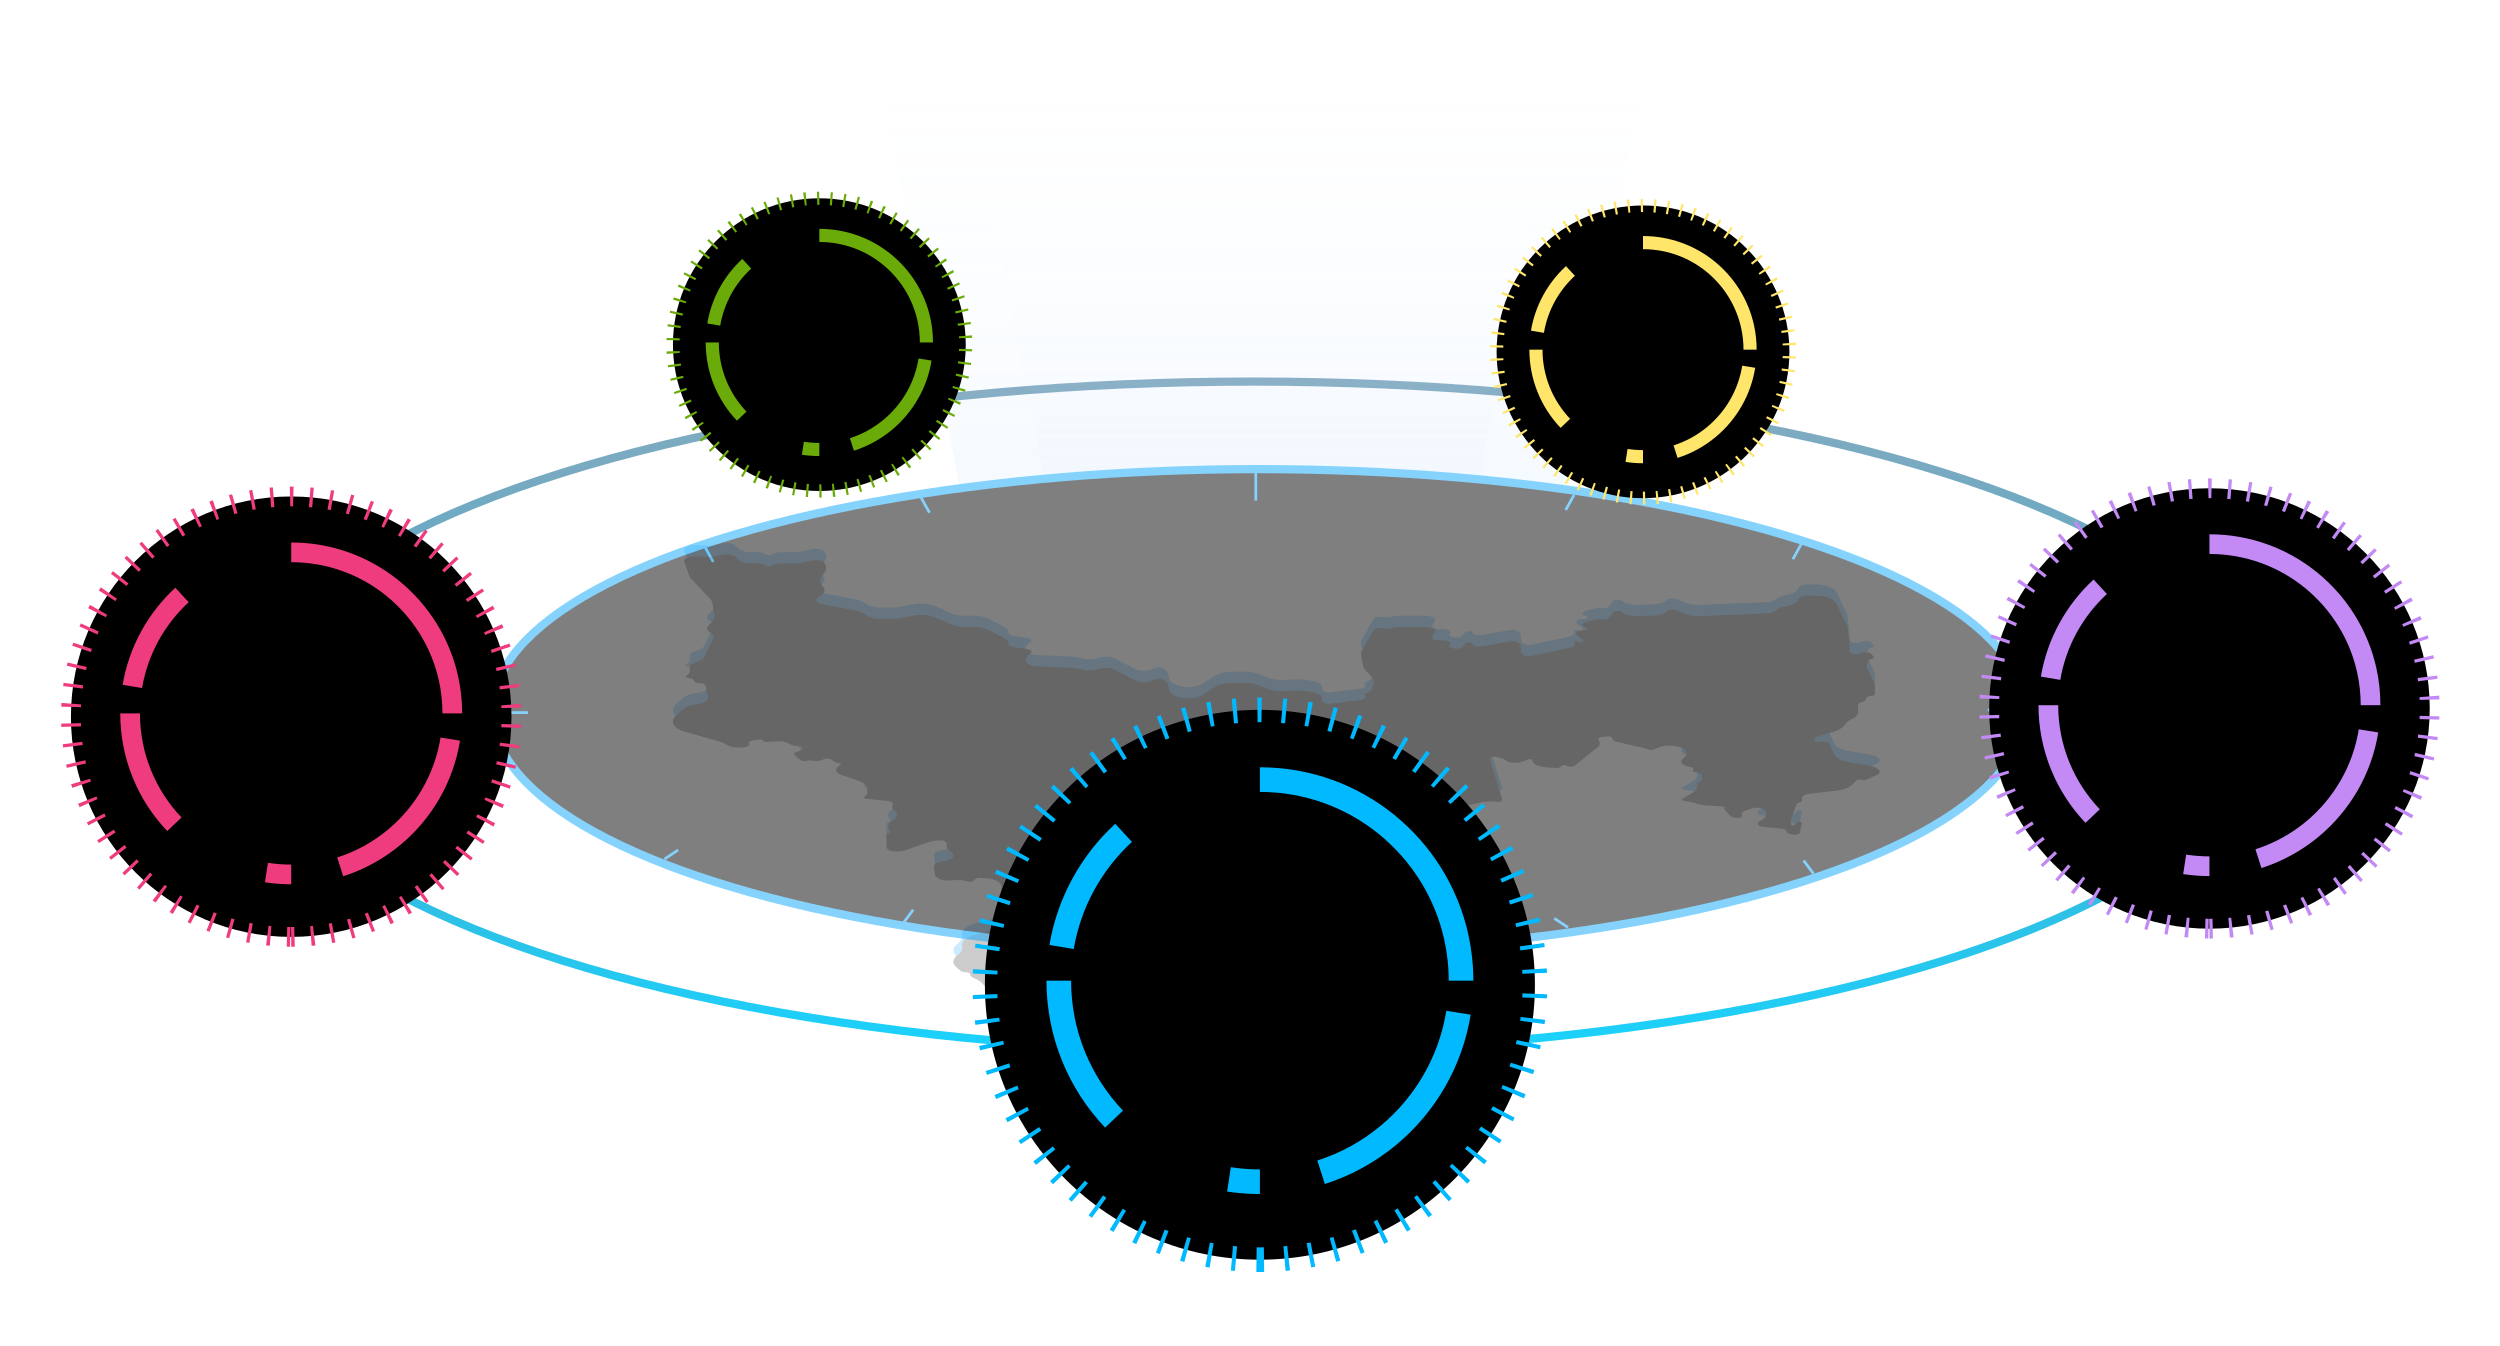<?xml version="1.0" encoding="UTF-8"?>
<svg width="1551px" height="835px" viewBox="0 0 1551 835" version="1.1" xmlns="http://www.w3.org/2000/svg" xmlns:xlink="http://www.w3.org/1999/xlink">
    <!-- Generator: Sketch 50 (54983) - http://www.bohemiancoding.com/sketch -->
    <title>经济等级分析循环</title>
    <desc>Created with Sketch.</desc>
    <defs>
        <path d="M764.209,529.85 L765.803,531.605 C767.277,533.23 770.877,533.993 774.092,533.363 L776.27,532.936 C780.516,532.103 785.273,532.425 788.977,533.796 L793.097,535.32 C795.046,536.042 795.731,537.39 794.725,538.524 C793.462,539.947 793.654,540.958 794.725,541.722 C795.799,542.489 796.004,543.499 795.262,544.366 L791.49,548.773 C790.363,550.091 790.019,551.555 790.502,552.977 L796.088,569.404 C796.317,570.078 795.787,570.761 794.725,571.16 C793.576,571.592 792.58,572.126 791.783,572.738 C790.364,573.829 788.688,574.293 786.896,574.293 C784.557,574.293 783.057,575.079 783.057,576.05 L783.057,577.165 C783.057,578.888 780.998,580.428 777.906,581.014 L745.672,587.132 C743.066,587.627 741.581,589.066 742.218,590.48 C742.913,592.024 745.071,593.273 747.933,593.788 C749.362,594.045 750.06,594.793 749.61,595.479 C749.494,595.658 748.118,596.257 745.484,597.278 C744.084,597.782 742.426,598.052 740.728,598.052 C739.652,598.052 738.779,598.509 738.779,599.073 C738.779,599.139 739.712,600.846 741.578,604.196 C742.635,606.075 741.356,608.101 738.37,609.278 L736.758,609.914 C734.572,610.776 732.929,611.961 732.038,613.317 L730.075,616.305 C729.171,617.68 727.493,618.879 725.261,619.744 L723.604,620.386 C720.809,621.469 717.333,621.955 713.88,621.746 L706.048,621.27 C702.133,621.033 698.212,621.69 695.286,623.075 L692.999,624.157 C691.042,625.084 688.499,625.596 685.862,625.596 C682.932,625.596 680.735,625.882 678.762,626.427 L674.298,627.663 C672.996,628.023 671.813,628.491 670.795,629.049 L669.353,629.839 C667.526,630.839 664.78,631.215 662.254,630.809 C659.412,630.352 657.973,628.988 658.65,627.668 L662.621,619.925 C662.949,619.286 662.227,618.629 661.008,618.457 C658.77,618.416 657.436,617.717 657.436,616.855 C657.436,614.615 655.943,613.276 653.531,612.564 L647.487,610.78 C644.767,609.977 641.607,609.685 638.528,609.951 L629.102,610.767 C625.617,611.068 622.046,610.653 619.131,609.608 L615.935,608.462 C614.007,607.771 611.474,607.758 609.522,608.43 C607.416,609.154 605.758,610.184 604.751,611.394 L603.864,612.46 C601.158,611.874 599.785,611.616 598.635,611.9 C598.576,611.915 594.281,613.348 585.751,616.2 C584.721,616.545 583.607,616.816 582.44,617.006 L576.089,618.039 C574.556,618.289 573.119,618.677 571.842,619.187 C569.36,620.18 567.49,620.047 566.492,619.361 C566.385,619.288 566.069,618.927 565.543,618.28 C564.75,617.253 563.516,616.337 561.936,615.602 L559.652,614.54 C558.527,614.016 557.883,613.265 557.883,612.477 C557.883,611.792 556.824,611.237 555.517,611.237 C553.863,611.237 552.44,610.809 551.662,610.114 L549.14,607.859 C546.877,605.836 546.898,603.328 549.194,601.315 L550.973,599.756 C552.246,598.641 552.918,597.365 552.918,596.066 L552.918,594.07 C552.918,591.629 555.545,589.398 559.707,588.304 L571.435,585.22 C572.867,584.844 573.772,584.075 573.772,583.235 C573.772,582.328 574.397,581.536 575.51,580.951 C576.641,580.355 577.401,579.594 577.687,578.767 L581.051,569.038 C581.475,567.81 580.907,566.545 579.482,565.546 C578.031,564.529 577.247,563.294 577.247,562.024 L577.247,558.088 C577.247,555.61 573.838,553.494 569.179,553.08 L564.415,552.656 C562.542,552.489 560.734,553.097 560.242,554.059 C559.873,554.777 558.464,555.204 557.093,555.011 C554.048,554.14 551.619,553.87 549.21,554.004 L544.725,554.254 C540.376,554.497 536.476,552.845 536.013,550.565 C536.006,550.529 535.8,548.92 535.395,545.739 C535.194,544.154 537.279,542.738 540.256,542.44 C544.028,542.063 546.03,541.206 546.959,540.025 C547.877,538.86 547.498,537.524 545.974,536.548 C543.772,535.138 542.946,533.63 543.31,532.134 C543.689,530.58 542.165,529.547 540.01,529.403 C536.499,529.386 533.835,529.812 531.573,530.61 L518.343,535.276 C515.995,536.104 513.129,536.426 510.341,536.174 C507.831,535.948 505.996,534.807 505.996,533.472 L505.996,525.728 C505.996,525.297 506.663,524.948 507.486,524.948 C508.61,524.303 508.596,524.249 508.567,524.196 L507.349,521.954 C506.505,520.4 507.209,518.729 509.224,517.507 C511.613,516.057 512.451,514.877 512.451,513.656 C512.451,512.286 511.84,511.349 510.713,510.588 C509.617,509.847 509.236,508.881 509.682,507.973 C510.486,506.336 509.275,505.261 507.265,504.99 C507.218,504.984 502.56,504.505 493.292,503.553 C492.405,503.462 491.827,503.012 492.001,502.547 C493.465,501.45 494.08,500.551 494.08,499.622 L494.08,497.664 C494.08,495.546 492.044,493.57 488.666,492.409 L477.63,488.614 C475.811,487.989 474.715,486.925 474.715,485.785 C474.715,484.507 475.478,483.579 476.825,482.913 C477.844,482.409 477.867,481.989 477.387,481.723 C475.451,481.329 474.234,480.902 473.335,480.317 L471.93,479.402 C470.671,478.583 468.384,478.454 466.822,479.113 C464.618,480.166 462.739,480.362 461.061,480.041 C459.154,479.676 457.529,479.706 456.095,480.041 C454.811,480.341 453.3,480.104 452.541,479.483 L449.112,476.678 C448.213,475.943 448.621,474.965 450.023,474.494 C452.677,473.898 453.861,472.973 453.861,471.947 C453.861,471.118 452.975,470.653 451.882,470.653 C449.68,470.983 447.943,470.729 446.868,470.065 C444.008,468.3 441.295,467.735 438.554,467.895 L431.264,468.321 C430.408,468.371 429.636,468.048 429.541,467.599 C429.531,467.099 428.899,466.768 428.118,466.768 C428.053,466.768 426.494,466.935 423.442,467.269 C421.581,467.475 420.373,468.421 420.718,469.401 C421.064,470.383 419.858,471.331 417.997,471.54 C412.807,472.125 409.591,471.595 407.436,470.38 L405.537,469.311 C404.493,468.723 403.269,468.23 401.915,467.855 L380.789,461.992 C374.097,460.135 371.544,455.785 375.086,452.277 C375.14,452.225 376.619,450.88 379.525,448.244 C381.487,446.465 384.808,445.211 388.648,444.8 C393.104,444.323 395.672,442.463 395.223,440.448 L393.674,433.485 C393.452,432.49 391.844,431.74 389.934,431.74 C387.641,431.74 386.582,431.184 386.582,430.5 C386.582,429.764 385.66,429.116 384.314,428.906 C381.713,428.501 381.172,427.978 381.454,427.481 C383.141,426.393 383.851,425.452 383.851,424.474 L383.851,422.004 C383.851,420.622 385.41,419.371 387.823,418.816 C390.33,418.239 392.189,417.089 392.861,415.698 L398.368,404.301 C399.069,402.851 398.324,401.313 396.388,400.214 C394.52,399.153 394.098,397.597 395.326,396.305 L397.785,393.719 C398.901,392.545 399.383,391.233 399.179,389.925 L397.968,382.194 C397.826,381.291 397.361,380.411 396.595,379.599 L384.706,366.983 C384.139,366.382 383.735,365.742 383.507,365.081 L380.553,356.537 C380.152,355.379 381.238,354.218 383.23,353.675 C385.397,353.084 387.888,352.906 390.278,353.17 C394.638,353.653 397.33,353.541 399.801,353.043 L404.556,352.084 C407.888,351.412 411.628,352.284 412.91,354.031 C414.28,356.221 417.881,357.591 421.942,357.591 L426.459,357.591 C428.369,357.591 430.142,358.11 431.145,358.962 C431.795,359.514 433.175,359.685 434.228,359.345 C436.411,358.092 438.484,357.591 440.667,357.591 L448.504,357.591 C450.239,357.591 451.958,357.419 453.571,357.082 L460.115,355.718 C463.015,355.113 466.3,355.855 467.454,357.376 C468.895,359.456 468.885,361.207 467.76,362.801 L465.698,365.724 C464.474,367.458 464.573,369.373 465.974,371.071 L466.647,371.886 C468.377,373.983 467.546,376.419 464.537,378.072 C461.917,379.51 461.994,381.25 464.088,382.297 C464.622,382.565 465.258,382.77 465.954,382.899 L486.49,386.72 C489.167,387.218 491.482,388.139 493.116,389.357 C495.451,391.096 498.493,391.924 501.739,391.924 L509.958,391.924 C511.607,391.924 513.241,391.768 514.784,391.464 L522.778,389.888 C527.437,388.969 532.679,389.447 536.475,391.135 L545.853,395.308 C548.33,396.41 551.474,397.015 554.724,397.015 L560.322,397.015 C564.002,397.015 567.528,397.791 570.106,399.168 L579.274,404.066 C580.839,404.902 581.716,406.026 581.716,407.198 C581.716,408.277 583.091,409.224 585.077,409.512 L593.59,410.744 C595.347,410.999 596.378,411.952 595.893,412.873 C592.776,414.91 591.864,416.712 592.64,418.424 C593.38,420.06 596.042,421.26 599.237,421.4 L621.339,422.369 C622.883,422.437 624.395,422.641 625.809,422.974 L628.39,423.581 C631.327,424.272 634.734,424.127 637.42,423.197 C641.157,421.903 645.086,422.113 647.592,423.43 L660.059,429.986 C662.825,431.44 667.214,431.604 670.346,430.369 L672.526,429.509 C674.279,428.818 676.77,429.002 678.089,429.922 C679.806,431.202 680.642,432.393 680.865,433.636 L681.233,435.689 C681.569,437.559 683.558,439.238 686.607,440.225 C690.104,441.357 692.974,441.579 695.669,441.204 C698.411,440.822 700.849,439.992 702.63,438.835 L709.428,434.415 C712.031,432.723 715.954,431.74 720.1,431.74 L728.779,431.74 C731.779,431.74 734.697,432.256 737.085,433.209 L742.569,435.399 C745.297,436.488 748.705,437.001 752.12,436.838 L760.409,436.442 C762.248,436.354 764.102,436.462 765.86,436.759 L770.881,437.608 C774.481,438.216 776.733,440.088 776.23,442.053 C775.903,443.329 777.612,444.503 780.047,444.675 C780.416,444.7 787.28,443.87 800.641,442.182 C802.242,441.975 803.22,441.127 802.826,440.288 C802.229,439.206 802.829,438.342 804.159,437.875 C805.592,437.373 806.593,436.597 806.948,435.713 L808.16,432.7 C808.785,431.146 808.411,429.528 807.096,428.097 L802.985,423.624 C802.284,422.861 801.845,422.04 801.689,421.197 L800.442,414.45 C800.273,413.54 800.438,412.621 800.927,411.743 L807.98,399.071 C808.577,398 810.716,397.385 812.76,397.697 C815.913,398.282 817.642,398.187 819.055,397.733 C820.516,397.264 822.196,397.015 823.91,397.015 L838.95,397.015 C840.885,397.015 842.79,397.262 844.502,397.733 C846.015,398.15 846.753,399.071 846.26,399.929 L844.711,402.628 C844.064,403.754 845.281,404.941 847.428,405.28 C847.681,405.32 849.074,405.35 851.606,405.37 C853.126,405.37 854.532,405.792 855.301,406.48 C856.164,407.251 856.04,407.88 855.301,408.307 C854.714,408.647 854.764,409.171 855.411,409.479 C855.451,409.498 856.201,409.76 857.66,410.265 C859.387,410.86 861.707,410.609 862.843,409.703 C862.907,409.652 863.586,408.913 864.88,407.486 C865.398,406.912 866.502,406.545 867.714,406.545 C868.811,406.545 869.7,407.011 869.7,407.586 C869.7,408.47 870.76,409.025 872.066,409.025 C874.391,409.025 875.892,408.894 877.322,408.637 L892.774,405.863 C894.445,405.563 896.297,405.804 897.506,406.48 C898.782,407.192 899.492,408.133 899.492,409.111 L899.492,411.516 C899.492,412.532 900.052,413.525 901.106,414.377 C902.042,415.135 903.873,415.437 905.469,415.098 L929.733,409.933 C932.128,409.424 933.347,408.023 932.511,406.741 C932.265,406.363 932.649,405.953 933.369,405.824 C933.661,405.772 934.887,406.133 937.046,406.909 C938.717,405.757 938.293,405.053 937.501,404.462 L934.646,402.332 C933.367,401.377 933.807,400.059 935.628,399.389 C935.947,399.271 937.317,399.075 939.738,398.801 C940.574,398.722 941.129,398.303 940.978,397.864 C940.929,397.723 940.297,397.399 939.082,396.895 C937.988,396.504 937.533,395.777 937.973,395.122 C938.447,394.415 939.463,393.843 940.776,393.545 L945.415,392.49 C947.024,392.124 948.825,392.062 950.51,392.316 C951.992,392.538 953.556,392.139 954.136,391.39 L956.765,387.991 C957.412,387.155 959.228,386.752 960.822,387.091 C961.436,387.222 961.954,387.451 962.302,387.747 C964.287,389.433 967.89,390.403 971.66,390.268 L982.204,389.89 C985.439,389.774 988.353,388.825 989.984,387.355 C991.193,386.265 993.859,385.895 995.939,386.529 C996.084,386.573 997.673,387.26 1000.705,388.589 C1003.459,389.806 1007.017,390.405 1010.607,390.258 L1052.111,388.555 C1054.49,388.457 1056.636,387.769 1057.883,386.702 C1059.174,385.6 1061.1,384.741 1063.383,384.249 L1066.248,383.633 C1069.068,383.026 1071.076,381.689 1071.538,380.11 C1071.966,378.646 1074.369,377.564 1077.195,377.564 L1082.71,377.564 C1088.835,377.564 1094.17,379.754 1095.642,382.87 L1102.002,396.337 C1102.215,396.788 1102.344,397.249 1102.387,397.713 L1103.721,412.037 C1103.824,413.151 1105.63,414.009 1107.754,413.955 C1108.237,413.943 1109.422,413.635 1111.31,413.031 C1113.128,412.366 1115.63,412.599 1116.899,413.552 C1117.019,413.642 1117.547,414.294 1118.485,415.508 C1118.862,416.01 1118.391,416.578 1117.434,416.775 C1116.186,416.995 1115.317,417.5 1115.049,418.123 L1114.461,419.493 C1113.988,420.593 1114.016,421.735 1114.542,422.828 L1118.788,431.658 C1119.064,432.232 1119.204,432.823 1119.204,433.415 L1119.204,438.402 C1119.204,439.192 1117.981,439.833 1116.473,439.833 C1114.965,439.833 1113.742,440.474 1113.742,441.265 C1113.742,442.411 1112.759,443.173 1111.26,443.489 C1109.76,443.804 1108.777,444.566 1108.777,445.413 L1108.777,449.929 C1108.777,451.399 1107.607,452.803 1105.55,453.801 C1103.037,455.021 1101.932,455.836 1101.176,456.741 L1099.729,458.474 C1098.513,459.93 1096.41,461.134 1093.75,461.897 L1083.98,464.699 C1082.431,465.144 1081.468,465.995 1081.468,466.921 C1081.468,467.62 1082.549,468.186 1083.881,468.186 C1088.251,467.811 1090.591,468.628 1091.146,469.891 L1093.654,475.605 C1094.721,478.037 1098.118,480.005 1102.628,480.803 L1116.898,483.329 C1119.147,483.727 1120.945,484.626 1121.811,485.785 C1122.627,486.877 1122.023,488.12 1120.309,488.874 L1114.165,491.579 C1113.17,492.017 1111.753,492.076 1110.639,491.724 C1109.674,491.42 1108.421,491.583 1107.84,492.089 C1107.825,492.102 1106.96,492.975 1105.245,494.708 C1103.391,496.583 1100.058,497.935 1096.132,498.406 L1078.026,500.578 C1075.682,500.859 1074.02,501.952 1074.02,503.212 L1074.02,504.372 C1074.02,504.99 1073.41,505.564 1072.407,505.888 C1071.378,506.221 1070.661,506.764 1070.43,507.386 L1067.118,516.299 C1066.758,517.268 1066.783,518.265 1067.19,519.228 L1067.566,520.117 C1068.691,520.373 1069.637,519.864 1070.403,518.589 C1070.632,518.106 1071.458,517.768 1072.407,517.768 C1073.211,517.768 1073.863,518.11 1073.863,518.531 C1073.863,518.549 1073.482,520.507 1072.72,524.408 C1072.539,525.333 1070.961,526.007 1069.195,525.912 C1068.992,525.901 1068.104,525.735 1066.529,525.415 C1065.204,525.132 1064.338,524.457 1064.338,523.707 C1064.338,522.986 1063.368,522.365 1062.019,522.223 L1049.504,520.907 C1047.43,520.689 1046.086,519.631 1046.502,518.543 C1046.665,518.117 1047.087,517.731 1047.705,517.441 C1051.328,515.743 1052.59,513.363 1051.304,511.175 C1050.387,509.615 1047.231,508.74 1044.255,509.221 C1043.97,509.267 1042.212,509.782 1038.98,510.768 C1037.082,511.359 1036.14,512.53 1036.657,513.656 C1037.066,514.548 1036.161,515.323 1034.691,515.509 C1031.93,515.548 1030.001,514.905 1029.105,513.897 L1025.82,510.207 C1025.4,509.735 1025.616,509.175 1026.354,508.825 C1026.306,508.422 1022.591,508.054 1015.209,507.721 C1013.069,507.632 1011,507.28 1009.167,506.695 L1007.325,506.107 C1005.792,505.618 1004.091,505.291 1002.318,505.145 C999.899,504.947 999.126,504.39 999.303,503.797 C999.347,503.648 1001.528,502.382 1005.844,499.998 C1007.852,498.92 1008.976,497.473 1008.976,495.967 L1008.976,494.635 C1008.976,493.99 1009.521,493.378 1010.465,492.964 C1011.409,492.551 1011.955,491.939 1011.955,491.294 L1011.955,489.476 C1011.955,488.389 1010.507,487.449 1008.479,487.221 C1006.444,486.991 1005.835,486.497 1006.041,485.994 C1006.887,485.145 1006.52,484.407 1005.425,484.071 C1005.396,484.062 1004.345,483.785 1002.273,483.239 C999.404,482.485 998.245,480.655 999.684,479.151 C999.686,479.149 1000.253,478.562 1001.384,477.391 C1003.412,475.291 1001.948,472.726 998.052,471.555 C993.398,470.157 988.961,470.285 985.639,471.555 L981.824,473.014 C980.848,473.387 979.52,473.378 978.563,472.991 C977.402,472.522 976.426,472.219 975.391,471.983 L958.97,468.238 C957.375,467.874 956.344,467.049 956.344,466.138 C956.344,465.422 955.236,464.841 953.87,464.841 C953.79,464.841 952.618,464.926 950.353,465.098 C948.607,465.232 947.399,466.083 947.655,466.999 C948.987,468.705 948.778,470.169 947.348,471.332 L933.07,482.944 C932.136,483.703 930.206,483.922 928.758,483.432 C926.87,482.526 925.833,482.538 925.207,482.88 C924.385,484.03 922.928,484.543 921.368,484.452 L916.086,484.143 C913.989,484.021 911.974,483.646 910.199,483.049 C907.861,482.262 906.692,481.14 906.692,479.935 C906.692,479.347 905.922,478.943 904.972,478.943 C904.689,478.943 903.754,479.28 902.169,479.954 C900.445,480.766 898.21,481.216 895.892,481.216 C893.426,481.216 891.643,480.728 890.555,479.91 C889.42,479.058 887.842,478.394 886.009,477.999 L883.976,477.56 C882.494,477.241 880.798,477.611 880.188,478.388 C880.05,478.564 882.642,487.025 887.962,503.772 C888.245,504.645 887.124,505.474 885.458,505.622 C880.863,505.016 877.473,505.106 874.482,505.814 L869.798,506.923 C866.337,507.741 862.317,507.573 859.149,506.476 C856.023,505.393 852.006,505.315 848.735,506.272 L841.083,508.512 C834.82,510.345 826.92,509.338 822.964,506.201 L817.658,501.993 C815.542,500.316 812.182,499.18 808.395,498.861 L805.396,498.609 C803.119,498.417 800.786,498.53 798.614,498.936 L791.281,500.309 C788.788,500.775 786.013,500.541 783.926,499.687 C781.815,498.824 779.054,498.529 776.467,498.891 L768.736,499.971 C764.298,500.592 761.441,502.851 762.079,505.235 L762.408,506.467 C762.873,508.206 761.061,509.894 757.982,510.588 C755.484,511.151 754.329,512.669 755.403,513.979 C755.464,514.054 756.712,515.145 759.148,517.251 C760.334,518.272 760.962,519.444 760.962,520.64 C760.962,521.852 759.894,522.722 758.231,523.12 C757.183,523.37 756.72,524.019 757.198,524.568 C757.267,524.647 757.969,525.049 759.304,525.773 C760.275,526.284 760.447,527.077 759.72,527.689 C759.34,528.009 759.526,528.43 760.137,528.63 C762.278,528.733 763.59,529.168 764.209,529.85 Z" id="path-1"></path>
        <filter x="-112.6%" y="-302.0%" width="325.2%" height="704.1%" filterUnits="objectBoundingBox" id="filter-2">
            <feGaussianBlur stdDeviation="839.5" in="SourceAlpha" result="shadowBlurInner1"></feGaussianBlur>
            <feOffset dx="0" dy="7" in="shadowBlurInner1" result="shadowOffsetInner1"></feOffset>
            <feComposite in="shadowOffsetInner1" in2="SourceAlpha" operator="arithmetic" k2="-1" k3="1" result="shadowInnerInner1"></feComposite>
            <feColorMatrix values="0 0 0 0 0.435   0 0 0 0 0.761   0 0 0 0 0.941  0 0 0 0.3 0" type="matrix" in="shadowInnerInner1"></feColorMatrix>
        </filter>
        <linearGradient x1="50%" y1="100%" x2="50%" y2="3.061617e-15%" id="linearGradient-3">
            <stop stop-color="#1AD3FD" offset="0%"></stop>
            <stop stop-color="#06547E" stop-opacity="0.482" offset="100%"></stop>
        </linearGradient>
        <linearGradient x1="50%" y1="100%" x2="50%" y2="2.799%" id="linearGradient-4">
            <stop stop-color="#0575E8" stop-opacity="0.99" offset="0%"></stop>
            <stop stop-color="#81BAF3" stop-opacity="0.158" offset="36.294%"></stop>
            <stop stop-color="#FFFFFF" stop-opacity="0" offset="100%"></stop>
        </linearGradient>
        <linearGradient x1="50%" y1="100%" x2="50%" y2="2.799%" id="linearGradient-5">
            <stop stop-color="#0575E8" stop-opacity="0.78" offset="0%"></stop>
            <stop stop-color="#81BAF3" stop-opacity="0.158" offset="28.193%"></stop>
            <stop stop-color="#FFFFFF" stop-opacity="0" offset="100%"></stop>
        </linearGradient>
        <ellipse id="path-6" cx="475.352" cy="456.233" rx="475.352" ry="150.199"></ellipse>
        <filter x="-2.9%" y="-9.2%" width="105.8%" height="118.3%" filterUnits="objectBoundingBox" id="filter-7">
            <feGaussianBlur stdDeviation="25" in="SourceAlpha" result="shadowBlurInner1"></feGaussianBlur>
            <feOffset dx="0" dy="0" in="shadowBlurInner1" result="shadowOffsetInner1"></feOffset>
            <feComposite in="shadowOffsetInner1" in2="SourceAlpha" operator="arithmetic" k2="-1" k3="1" result="shadowInnerInner1"></feComposite>
            <feColorMatrix values="0 0 0 0 0.047   0 0 0 0 0.572   0 0 0 0 0.997  0 0 0 0.5 0" type="matrix" in="shadowInnerInner1"></feColorMatrix>
        </filter>
        <linearGradient x1="29.861%" y1="7.153%" x2="63.737%" y2="100%" id="linearGradient-8">
            <stop stop-color="#81B1FD" offset="0%"></stop>
            <stop stop-color="#0053E4" offset="100%"></stop>
        </linearGradient>
        <radialGradient cx="50%" cy="37.591%" fx="50%" fy="37.591%" r="62.409%" gradientTransform="translate(0.5,0.376),scale(0.655,1),rotate(90),scale(1,1.404),translate(-0.5,-0.376)" id="radialGradient-9">
            <stop stop-color="#FFFFFF" offset="0%"></stop>
            <stop stop-color="#FFFFFF" stop-opacity="0.037" offset="100%"></stop>
        </radialGradient>
        <filter x="-59.5%" y="-90.8%" width="219.0%" height="281.7%" filterUnits="objectBoundingBox" id="filter-10">
            <feGaussianBlur stdDeviation="23.311" in="SourceGraphic"></feGaussianBlur>
        </filter>
        <path d="M170.617,341.13 C264.847,341.13 341.235,264.766 341.235,170.565 C341.235,76.365 264.847,0 170.617,0 C76.388,0 0,76.365 0,170.565 C0,264.766 76.388,341.13 170.617,341.13 Z" id="path-11"></path>
        <filter x="-24.2%" y="-24.2%" width="148.4%" height="148.5%" filterUnits="objectBoundingBox" id="filter-12">
            <feMorphology radius="7.642" operator="dilate" in="SourceAlpha" result="shadowSpreadOuter1"></feMorphology>
            <feOffset dx="0" dy="0" in="shadowSpreadOuter1" result="shadowOffsetOuter1"></feOffset>
            <feMorphology radius="7.642" operator="erode" in="SourceAlpha" result="shadowInner"></feMorphology>
            <feOffset dx="0" dy="0" in="shadowInner" result="shadowInner"></feOffset>
            <feComposite in="shadowOffsetOuter1" in2="shadowInner" operator="out" result="shadowOffsetOuter1"></feComposite>
            <feGaussianBlur stdDeviation="25" in="shadowOffsetOuter1" result="shadowBlurOuter1"></feGaussianBlur>
            <feColorMatrix values="0 0 0 0 0   0 0 0 0 0.562   0 0 0 0 1  0 0 0 0.5 0" type="matrix" in="shadowBlurOuter1"></feColorMatrix>
        </filter>
        <linearGradient x1="29.861%" y1="7.153%" x2="69.697%" y2="91.255%" id="linearGradient-13">
            <stop stop-color="#FFF483" offset="0%"></stop>
            <stop stop-color="#FFE66B" offset="100%"></stop>
        </linearGradient>
        <radialGradient cx="50%" cy="37.591%" fx="50%" fy="37.591%" r="62.409%" gradientTransform="translate(0.5,0.376),scale(0.655,1),rotate(90),scale(1,1.404),translate(-0.5,-0.376)" id="radialGradient-14">
            <stop stop-color="#FFFFFF" offset="0%"></stop>
            <stop stop-color="#FFFFFF" stop-opacity="0.037" offset="100%"></stop>
        </radialGradient>
        <filter x="-59.6%" y="-91.0%" width="219.2%" height="282.0%" filterUnits="objectBoundingBox" id="filter-15">
            <feGaussianBlur stdDeviation="12.433" in="SourceGraphic"></feGaussianBlur>
        </filter>
        <path d="M90.826,181.597 C140.988,181.597 181.652,140.945 181.652,90.798 C181.652,40.652 140.988,0 90.826,0 C40.664,0 0,40.652 0,90.798 C0,140.945 40.664,181.597 90.826,181.597 Z" id="path-16"></path>
        <filter x="-23.7%" y="-23.7%" width="147.4%" height="147.4%" filterUnits="objectBoundingBox" id="filter-17">
            <feMorphology radius="4.076" operator="dilate" in="SourceAlpha" result="shadowSpreadOuter1"></feMorphology>
            <feOffset dx="0" dy="0" in="shadowSpreadOuter1" result="shadowOffsetOuter1"></feOffset>
            <feMorphology radius="4.076" operator="erode" in="SourceAlpha" result="shadowInner"></feMorphology>
            <feOffset dx="0" dy="0" in="shadowInner" result="shadowInner"></feOffset>
            <feComposite in="shadowOffsetOuter1" in2="shadowInner" operator="out" result="shadowOffsetOuter1"></feComposite>
            <feGaussianBlur stdDeviation="13" in="shadowOffsetOuter1" result="shadowBlurOuter1"></feGaussianBlur>
            <feColorMatrix values="0 0 0 0 0   0 0 0 0 0.562   0 0 0 0 1  0 0 0 0.5 0" type="matrix" in="shadowBlurOuter1"></feColorMatrix>
        </filter>
        <linearGradient x1="29.861%" y1="7.153%" x2="63.737%" y2="100%" id="linearGradient-18">
            <stop stop-color="#DC89F8" offset="0%"></stop>
            <stop stop-color="#C389F4" offset="100%"></stop>
        </linearGradient>
        <radialGradient cx="50%" cy="37.591%" fx="50%" fy="37.591%" r="62.409%" gradientTransform="translate(0.5,0.376),scale(0.655,1),rotate(90),scale(1,1.404),translate(-0.5,-0.376)" id="radialGradient-19">
            <stop stop-color="#FFFFFF" offset="0%"></stop>
            <stop stop-color="#FFFFFF" stop-opacity="0.037" offset="100%"></stop>
        </radialGradient>
        <filter x="-59.4%" y="-90.7%" width="218.8%" height="281.4%" filterUnits="objectBoundingBox" id="filter-20">
            <feGaussianBlur stdDeviation="18.649" in="SourceGraphic"></feGaussianBlur>
        </filter>
        <path d="M136.664,273.244 C212.141,273.244 273.327,212.076 273.327,136.622 C273.327,61.168 212.141,0 136.664,0 C61.186,0 0,61.168 0,136.622 C0,212.076 61.186,273.244 136.664,273.244 Z" id="path-21"></path>
        <filter x="-25.3%" y="-25.3%" width="150.6%" height="150.6%" filterUnits="objectBoundingBox" id="filter-22">
            <feMorphology radius="6.114" operator="dilate" in="SourceAlpha" result="shadowSpreadOuter1"></feMorphology>
            <feOffset dx="0" dy="0" in="shadowSpreadOuter1" result="shadowOffsetOuter1"></feOffset>
            <feMorphology radius="6.114" operator="erode" in="SourceAlpha" result="shadowInner"></feMorphology>
            <feOffset dx="0" dy="0" in="shadowInner" result="shadowInner"></feOffset>
            <feComposite in="shadowOffsetOuter1" in2="shadowInner" operator="out" result="shadowOffsetOuter1"></feComposite>
            <feGaussianBlur stdDeviation="21" in="shadowOffsetOuter1" result="shadowBlurOuter1"></feGaussianBlur>
            <feColorMatrix values="0 0 0 0 0   0 0 0 0 0.562   0 0 0 0 1  0 0 0 0.5 0" type="matrix" in="shadowBlurOuter1"></feColorMatrix>
        </filter>
        <linearGradient x1="29.861%" y1="7.153%" x2="63.737%" y2="100%" id="linearGradient-23">
            <stop stop-color="#B6FE93" offset="0%"></stop>
            <stop stop-color="#6BAB09" offset="100%"></stop>
        </linearGradient>
        <filter x="-59.6%" y="-91.0%" width="219.2%" height="282.0%" filterUnits="objectBoundingBox" id="filter-24">
            <feGaussianBlur stdDeviation="12.433" in="SourceGraphic"></feGaussianBlur>
        </filter>
        <path d="M90.826,181.597 C140.988,181.597 181.652,140.945 181.652,90.798 C181.652,40.652 140.988,0 90.826,0 C40.664,0 0,40.652 0,90.798 C0,140.945 40.664,181.597 90.826,181.597 Z" id="path-25"></path>
        <filter x="-23.7%" y="-23.7%" width="147.4%" height="147.4%" filterUnits="objectBoundingBox" id="filter-26">
            <feMorphology radius="4.076" operator="dilate" in="SourceAlpha" result="shadowSpreadOuter1"></feMorphology>
            <feOffset dx="0" dy="0" in="shadowSpreadOuter1" result="shadowOffsetOuter1"></feOffset>
            <feMorphology radius="4.076" operator="erode" in="SourceAlpha" result="shadowInner"></feMorphology>
            <feOffset dx="0" dy="0" in="shadowInner" result="shadowInner"></feOffset>
            <feComposite in="shadowOffsetOuter1" in2="shadowInner" operator="out" result="shadowOffsetOuter1"></feComposite>
            <feGaussianBlur stdDeviation="13" in="shadowOffsetOuter1" result="shadowBlurOuter1"></feGaussianBlur>
            <feColorMatrix values="0 0 0 0 0   0 0 0 0 0.562   0 0 0 0 1  0 0 0 0.5 0" type="matrix" in="shadowBlurOuter1"></feColorMatrix>
        </filter>
        <linearGradient x1="29.861%" y1="7.153%" x2="72.445%" y2="89.859%" id="linearGradient-27">
            <stop stop-color="#F7A18C" offset="0%"></stop>
            <stop stop-color="#EE3C7E" offset="100%"></stop>
        </linearGradient>
        <filter x="-59.4%" y="-90.7%" width="218.8%" height="281.4%" filterUnits="objectBoundingBox" id="filter-28">
            <feGaussianBlur stdDeviation="18.649" in="SourceGraphic"></feGaussianBlur>
        </filter>
        <path d="M136.664,273.244 C212.141,273.244 273.327,212.076 273.327,136.622 C273.327,61.168 212.141,0 136.664,0 C61.186,0 0,61.168 0,136.622 C0,212.076 61.186,273.244 136.664,273.244 Z" id="path-29"></path>
        <filter x="-25.3%" y="-25.3%" width="150.6%" height="150.6%" filterUnits="objectBoundingBox" id="filter-30">
            <feMorphology radius="6.114" operator="dilate" in="SourceAlpha" result="shadowSpreadOuter1"></feMorphology>
            <feOffset dx="0" dy="0" in="shadowSpreadOuter1" result="shadowOffsetOuter1"></feOffset>
            <feMorphology radius="6.114" operator="erode" in="SourceAlpha" result="shadowInner"></feMorphology>
            <feOffset dx="0" dy="0" in="shadowInner" result="shadowInner"></feOffset>
            <feComposite in="shadowOffsetOuter1" in2="shadowInner" operator="out" result="shadowOffsetOuter1"></feComposite>
            <feGaussianBlur stdDeviation="21" in="shadowOffsetOuter1" result="shadowBlurOuter1"></feGaussianBlur>
            <feColorMatrix values="0 0 0 0 1   0 0 0 0 0.516   0 0 0 0 0  0 0 0 0.5 0" type="matrix" in="shadowBlurOuter1"></feColorMatrix>
        </filter>
    </defs>
    <g id="大屏-0727" stroke="none" stroke-width="1" fill="none" fill-rule="evenodd">
        <g id="五常街道产业大脑" transform="translate(-4641, -1205)">
            <g id="经济等级分析循环" transform="translate(4685, 1190)">
                <g id="Path-20" opacity="0.2">
                    <use fill="#009CFF" fill-rule="evenodd" xlink:href="#path-1"></use>
                    <use fill="black" fill-opacity="1" filter="url(#filter-2)" xlink:href="#path-1"></use>
                </g>
                <ellipse id="Oval-5" stroke="url(#linearGradient-3)" stroke-width="5.095" cx="733.4" cy="459.628" rx="624.748" ry="207.903"></ellipse>
                <g id="Group-4" opacity="0.5" transform="translate(261.444, 0)">
                    <ellipse id="Oval-5" stroke="#0BA7FB" stroke-width="5.095" cx="476.201" cy="455.385" rx="355.665" ry="101.83"></ellipse>
                    <ellipse id="Oval-5" stroke="#0BA7FB" stroke-width="5.095" opacity="0.3" cx="477.05" cy="440.959" rx="212.211" ry="60.249"></ellipse>
                    <path d="M227.415,0.727 L726.685,0.727 L638.046,458.252 C593.425,482.363 539.76,494.419 477.05,494.419 C414.339,494.419 361.277,482.363 317.862,458.252 L227.415,0.727 Z" id="Rectangle" fill="url(#linearGradient-4)"></path>
                    <path d="M308.817,141.782 L645.282,141.782 L585.547,450.114 C555.477,466.363 519.311,474.488 477.05,474.488 C434.788,474.488 399.029,466.363 369.771,450.114 L308.817,141.782 Z" id="Rectangle" fill="url(#linearGradient-5)"></path>
                    <g id="Oval-5">
                        <use fill="black" fill-opacity="1" filter="url(#filter-7)" xlink:href="#path-6"></use>
                        <use stroke="#0BA7FB" stroke-width="5.095" xlink:href="#path-6"></use>
                    </g>
                    <path d="M476.201,585.218 L476.201,603.887" id="Line" stroke="#0BA7FB" stroke-width="1.698" stroke-linecap="square"></path>
                    <path d="M473.654,306.034 L473.654,324.703" id="Line" stroke="#0BA7FB" stroke-width="1.698" stroke-linecap="square"></path>
                    <path d="M21.221,457.082 L0,457.082" id="Line" stroke="#0BA7FB" stroke-width="1.698" stroke-linecap="square"></path>
                    <path d="M949.855,455.385 L928.634,455.385" id="Line" stroke="#0BA7FB" stroke-width="1.698" stroke-linecap="square"></path>
                    <path d="M260.595,580.126 L255.502,586.915" id="Line" stroke="#0BA7FB" stroke-width="1.698" stroke-linecap="square"></path>
                    <path d="M114.594,542.789 L107.531,547.496" id="Line" stroke="#0BA7FB" stroke-width="1.698" stroke-linecap="square"></path>
                    <path d="M819.133,549.577 L814.04,556.366" id="Line" stroke="#0BA7FB" stroke-width="1.698" stroke-linecap="square" transform="translate(816.587, 552.972) scale(-1, 1) translate(-816.587, -552.972) "></path>
                    <path d="M666.614,585.218 L659.551,589.925" id="Line" stroke="#0BA7FB" stroke-width="1.698" stroke-linecap="square" transform="translate(663.082, 587.571) scale(-1, 1) translate(-663.082, -587.571) "></path>
                    <path d="M136.664,362.889 L132.294,355.026" id="Line" stroke="#0BA7FB" stroke-width="1.698" stroke-linecap="square"></path>
                    <path d="M270.781,332.34 L266.411,324.477" id="Line" stroke="#0BA7FB" stroke-width="1.698" stroke-linecap="square"></path>
                    <path d="M670.711,330.643 L666.342,322.78" id="Line" stroke="#0BA7FB" stroke-width="1.698" stroke-linecap="square" transform="translate(668.526, 326.711) scale(-1, 1) translate(-668.526, -326.711) "></path>
                    <path d="M811.619,361.192 L807.25,353.329" id="Line" stroke="#0BA7FB" stroke-width="1.698" stroke-linecap="square" transform="translate(809.434, 357.26) scale(-1, 1) translate(-809.434, -357.26) "></path>
                </g>
                <g id="Group-3" transform="translate(567.027, 455.385)">
                    <g id="Group-2" transform="translate(71.303, 68.735)">
                        <g id="Group">
                            <ellipse id="Oval-8" fill="url(#linearGradient-circle8)" cx="99.315" cy="99.284" rx="99.315" ry="99.284"></ellipse>
                            <ellipse id="Oval-4" fill="url(#radialGradient-circle9)" filter="url(#filter-10)" cx="74.993" cy="60.786" rx="58.778" ry="38.498"></ellipse>
                        </g>
                    </g>
                    <path d="M171.891,25.457 C138.471,25.457 107.712,36.848 83.288,55.958 M28.012,169.292 C28.012,219.319 53.559,263.38 92.322,289.149 M171.891,313.127 C251.353,313.127 315.77,248.73 315.77,169.292 C315.77,144.185 309.334,120.58 298.023,100.036" id="Oval-3" stroke="#00B9FF" stroke-width="2.547"></path>
                    <g id="Oval-3" stroke-dasharray="2.547,12.737">
                        <use fill="black" fill-opacity="1" filter="url(#filter-12)" xlink:href="#path-11"></use>
                        <use stroke="#00B9FF" stroke-width="15.285" xlink:href="#path-11"></use>
                    </g>
                    <path d="M45.838,168.019 C45.838,201.302 58.876,231.541 80.126,253.908 M151.426,291.295 C157.682,292.26 164.091,292.761 170.617,292.761 M208.567,286.887 C224.151,281.919 238.404,273.974 250.659,263.72 C273.187,244.869 288.96,218.216 293.818,187.918 M295.397,168.019 C295.397,158.745 294.385,149.707 292.464,141.009 C280.119,85.102 230.254,43.278 170.617,43.278 M86.043,76.302 C66.171,94.624 52.267,119.319 47.577,147.142" id="Oval-3" stroke="#00B9FF" stroke-width="15.285"></path>
                </g>
                <g id="Group-3-Copy" transform="translate(884.494, 142.481)">
                    <g id="Group-2" transform="translate(37.957, 36.59)">
                        <g id="Group">
                            <ellipse id="Oval-8" fill="url(#linearGradient-13)" cx="52.869" cy="52.853" rx="52.869" ry="52.853"></ellipse>
                            <ellipse id="Oval-4" fill="url(#radialGradient-14)" filter="url(#filter-15)" cx="39.921" cy="32.359" rx="31.29" ry="20.494"></ellipse>
                        </g>
                    </g>
                    <path d="M91.504,13.552 C73.713,13.552 57.339,19.616 44.337,29.789 M14.912,90.121 C14.912,116.752 28.511,140.207 49.147,153.925 M91.504,166.69 C133.805,166.69 168.096,132.409 168.096,90.121 C168.096,76.755 164.671,64.189 158.649,53.253" id="Oval-3" stroke="#FFE66B" stroke-width="1.359"></path>
                    <g id="Oval-3" stroke-dasharray="1.359,6.793">
                        <use fill="black" fill-opacity="1" filter="url(#filter-17)" xlink:href="#path-16"></use>
                        <use stroke="#FFE66B" stroke-width="8.152" xlink:href="#path-16"></use>
                    </g>
                    <path d="M24.401,89.443 C24.401,107.161 31.342,123.258 42.654,135.165 M80.61,155.067 C83.94,155.581 87.352,155.848 90.826,155.848 M111.028,152.721 C119.324,150.077 126.912,145.847 133.435,140.388 C145.428,130.353 153.824,116.165 156.411,100.036 M157.251,89.443 C157.251,84.506 156.712,79.695 155.69,75.065 C149.118,45.303 122.573,23.038 90.826,23.038 M45.804,40.618 C35.225,50.372 27.824,63.518 25.327,78.329" id="Oval-3" stroke="#FFE66B" stroke-width="8.152"></path>
                </g>
                <g id="Group-3-Copy" transform="translate(1190.078, 317.914)">
                    <g id="Group-2" transform="translate(57.113, 55.057)">
                        <g id="Group">
                            <ellipse id="Oval-8" fill="url(#linearGradient-18)" cx="79.551" cy="79.526" rx="79.551" ry="79.526"></ellipse>
                            <ellipse id="Oval-4" fill="url(#radialGradient-19)" filter="url(#filter-20)" cx="60.069" cy="48.69" rx="47.081" ry="30.837"></ellipse>
                        </g>
                    </g>
                    <path d="M137.684,20.391 C110.914,20.391 86.277,29.515 66.713,44.822 M22.437,135.602 C22.437,175.673 42.9,210.966 73.949,231.607 M137.684,250.813 C201.332,250.813 252.93,199.232 252.93,135.602 C252.93,115.491 247.775,96.584 238.715,80.128" id="Oval-3" stroke="#C389F4" stroke-width="2.038"></path>
                    <g id="Oval-3" stroke-dasharray="2.038,10.19">
                        <use fill="black" fill-opacity="1" filter="url(#filter-22)" xlink:href="#path-21"></use>
                        <use stroke="#C389F4" stroke-width="12.228" xlink:href="#path-21"></use>
                    </g>
                    <path d="M36.716,134.583 C36.716,161.242 47.16,185.463 64.181,203.379 M121.291,233.326 C126.302,234.099 131.436,234.5 136.664,234.5 M167.061,229.795 C179.543,225.816 190.96,219.452 200.776,211.238 C218.821,196.139 231.455,174.79 235.347,150.522 M236.612,134.583 C236.612,127.154 235.801,119.914 234.262,112.948 C224.374,68.166 184.432,34.665 136.664,34.665 M68.92,61.117 C53.002,75.793 41.866,95.574 38.109,117.86" id="Oval-3" stroke="#C389F4" stroke-width="12.228"></path>
                </g>
                <g id="Group-3-Copy" transform="translate(373.491, 138.014)">
                    <g id="Group-2" transform="translate(37.957, 36.59)">
                        <g id="Group">
                            <ellipse id="Oval-8" fill="url(#linearGradient-23)" cx="52.869" cy="52.853" rx="52.869" ry="52.853"></ellipse>
                            <ellipse id="Oval-4" fill="url(#radialGradient-14)" filter="url(#filter-24)" cx="39.921" cy="32.359" rx="31.29" ry="20.494"></ellipse>
                        </g>
                    </g>
                    <path d="M91.504,13.552 C73.713,13.552 57.339,19.616 44.337,29.789 M14.912,90.121 C14.912,116.752 28.511,140.207 49.147,153.925 M91.504,166.69 C133.805,166.69 168.096,132.409 168.096,90.121 C168.096,76.755 164.671,64.189 158.649,53.253" id="Oval-3" stroke="#6BAB09" stroke-width="1.359"></path>
                    <g id="Oval-3" stroke-dasharray="1.359,6.793">
                        <use fill="black" fill-opacity="1" filter="url(#filter-26)" xlink:href="#path-25"></use>
                        <use stroke="#6BAB09" stroke-width="8.152" xlink:href="#path-25"></use>
                    </g>
                    <path d="M24.401,89.443 C24.401,107.161 31.342,123.258 42.654,135.165 M80.61,155.067 C83.94,155.581 87.352,155.848 90.826,155.848 M111.028,152.721 C119.324,150.077 126.912,145.847 133.435,140.388 C145.428,130.353 153.824,116.165 156.411,100.036 M157.251,89.443 C157.251,84.506 156.712,79.695 155.69,75.065 C149.118,45.303 122.573,23.038 90.826,23.038 M45.804,40.618 C35.225,50.372 27.824,63.518 25.327,78.329" id="Oval-3" stroke="#6BAB09" stroke-width="8.152"></path>
                </g>
                <g id="Group-3" transform="translate(0, 323.006)">
                    <g id="Group-2" transform="translate(57.113, 55.057)">
                        <g id="Group">
                            <ellipse id="Oval-8" fill="url(#linearGradient-27)" cx="79.551" cy="79.526" rx="79.551" ry="79.526"></ellipse>
                            <ellipse id="Oval-4" fill="url(#radialGradient-19)" filter="url(#filter-28)" cx="60.069" cy="48.69" rx="47.081" ry="30.837"></ellipse>
                        </g>
                    </g>
                    <path d="M137.684,20.391 C110.914,20.391 86.277,29.515 66.713,44.822 M22.437,135.602 C22.437,175.673 42.9,210.966 73.949,231.607 M137.684,250.813 C201.332,250.813 252.93,199.232 252.93,135.602 C252.93,115.491 247.775,96.584 238.715,80.128" id="Oval-3" stroke="#EE3C7E" stroke-width="2.038"></path>
                    <g id="Oval-3" stroke-dasharray="2.038,10.19">
                        <use fill="black" fill-opacity="1" filter="url(#filter-30)" xlink:href="#path-29"></use>
                        <use stroke="#EE3C7E" stroke-width="12.228" xlink:href="#path-29"></use>
                    </g>
                    <path d="M36.716,134.583 C36.716,161.242 47.16,185.463 64.181,203.379 M121.291,233.326 C126.302,234.099 131.436,234.5 136.664,234.5 M167.061,229.795 C179.543,225.816 190.96,219.452 200.776,211.238 C218.821,196.139 231.455,174.79 235.347,150.522 M236.612,134.583 C236.612,127.154 235.801,119.914 234.262,112.948 C224.374,68.166 184.432,34.665 136.664,34.665 M68.92,61.117 C53.002,75.793 41.866,95.574 38.109,117.86" id="Oval-3" stroke="#EE3C7E" stroke-width="12.228"></path>
                </g>
            </g>
        </g>
    </g>
</svg>